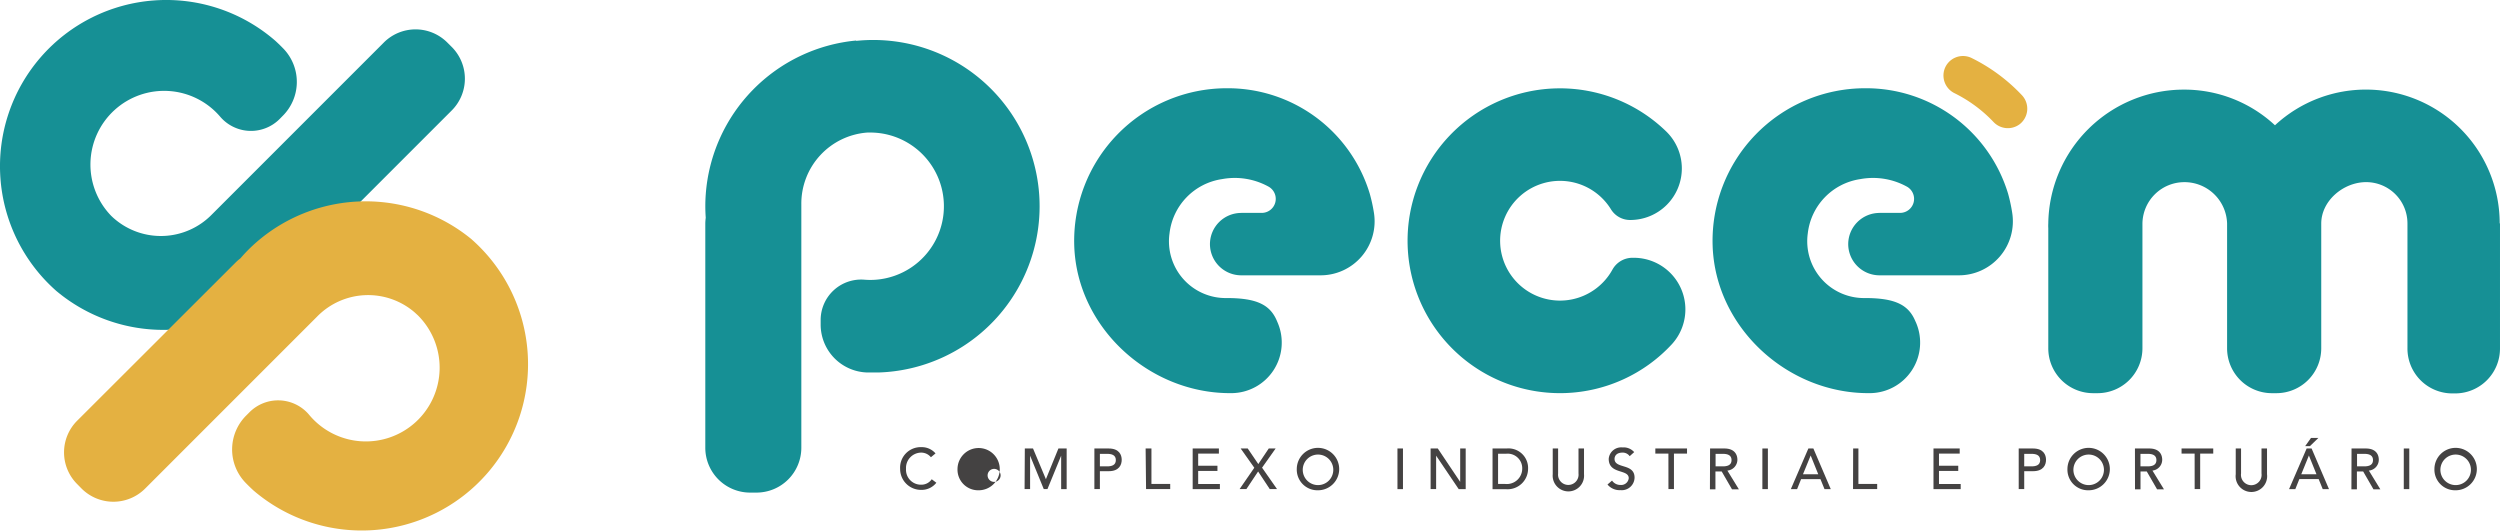 <svg xmlns="http://www.w3.org/2000/svg" width="307.666" height="65.391" viewBox="0 0 307.666 65.391">
  <defs>
    <style>
      .cls-1 {
        fill: #169095;
      }

      .cls-2 {
        fill: #e4b141;
      }

      .cls-3 {
        fill: #444242;
      }
    </style>
  </defs>
  <g id="Logo-pecem_Prancheta_1" data-name="Logo-pecem_Prancheta 1" transform="translate(-7.955 -10.055)">
    <path id="Caminho_1" data-name="Caminho 1" class="cls-1" d="M139.276,16.51a20.511,20.511,0,0,0-18.533,18.948,19.742,19.742,0,0,0,0,2.864,5.62,5.62,0,0,0-.054.724V66.626a5.52,5.52,0,0,0,5.52,5.521h.77a5.521,5.521,0,0,0,5.528-5.521V36.668a8.77,8.77,0,0,1,8.138-8.831h.5a9.07,9.07,0,0,1,.57,18.109,8.961,8.961,0,0,1-1.44,0,4.982,4.982,0,0,0-5.39,5.012v.47a5.9,5.9,0,0,0,5.682,5.936h1.494a20.465,20.465,0,1,0-2.826-40.807Z" transform="translate(-25.935 -1.47)"/>
    <path id="Caminho_2" data-name="Caminho 2" class="cls-1" d="M14.981,45.938a20.488,20.488,0,0,0,26.494-.293A20.109,20.109,0,0,0,43.5,43.621a5.389,5.389,0,0,0,.554-.477L63.549,23.648a5.528,5.528,0,0,0,0-7.815L63,15.287a5.521,5.521,0,0,0-7.807,0L34.014,36.468a8.77,8.77,0,0,1-12,.493c-.131-.108-.246-.223-.37-.339a9.07,9.07,0,1,1,13.412-12.2,4.982,4.982,0,0,0,7.338.254l.331-.339a5.9,5.9,0,0,0,.185-8.215q-.508-.531-1.063-1.039A20.456,20.456,0,1,0,14.978,45.941Z" transform="translate(0)"/>
    <path id="Caminho_3" data-name="Caminho 3" class="cls-1" d="M390.9,40.84a16.461,16.461,0,0,0-27.656-12.073,16.377,16.377,0,0,0-11.18-4.389A16.692,16.692,0,0,0,335.347,40.84h0a4.951,4.951,0,0,0,0,.585V56.208a5.52,5.52,0,0,0,5.528,5.528h.531a5.528,5.528,0,0,0,5.528-5.528V40.848a5.159,5.159,0,0,1,5.159-5.082,5.243,5.243,0,0,1,5.259,5.074V56.208a5.52,5.52,0,0,0,5.528,5.528h.531a5.521,5.521,0,0,0,5.528-5.528V40.863c0-2.8,2.726-5.1,5.528-5.1a5.082,5.082,0,0,1,5.082,5.074v15.4a5.521,5.521,0,0,0,5.521,5.528h.339a5.521,5.521,0,0,0,5.528-5.528V40.84Z" transform="translate(-75.317 -3.294)"/>
    <path id="Caminho_4" data-name="Caminho 4" class="cls-1" d="M200.207,39.5h2.518a1.725,1.725,0,0,0,.87-3.218,8.608,8.608,0,0,0-5.751-.939,7.622,7.622,0,0,0-6.46,6.668,6.983,6.983,0,0,0,7.06,7.969c3.788,0,5.351.893,6.16,2.826l.085.2a6.221,6.221,0,0,1-5.674,8.677h-.185c-10.009,0-18.841-8.108-19.172-18.132A18.787,18.787,0,0,1,198.413,24.16a18.248,18.248,0,0,1,17.609,12.966,20.075,20.075,0,0,1,.516,2.356,6.645,6.645,0,0,1-6.575,7.7h-9.755a3.85,3.85,0,0,1-3.85-3.85h0a3.85,3.85,0,0,1,3.85-3.827Z" transform="translate(-39.499 -3.245)"/>
    <path id="Caminho_5" data-name="Caminho 5" class="cls-1" d="M302.231,39.5h2.518a1.725,1.725,0,0,0,.878-3.218,8.631,8.631,0,0,0-5.759-.939,7.622,7.622,0,0,0-6.46,6.668,6.991,6.991,0,0,0,7.068,7.969c3.78,0,5.343.893,6.16,2.826l.092.2a6.221,6.221,0,0,1-5.682,8.677h-.185c-10.009,0-18.833-8.108-19.164-18.132A18.779,18.779,0,0,1,300.445,24.16a18.263,18.263,0,0,1,17.609,12.966,20.1,20.1,0,0,1,.508,2.356,6.645,6.645,0,0,1-6.575,7.7h-9.755a3.85,3.85,0,0,1-3.85-3.85h0a3.85,3.85,0,0,1,3.85-3.827Z" transform="translate(-62.974 -3.245)"/>
    <path id="Caminho_6" data-name="Caminho 6" class="cls-1" d="M258.155,46.477a7.368,7.368,0,1,1-.177-7.4,2.764,2.764,0,0,0,2.356,1.3h0a6.344,6.344,0,0,0,4.473-10.856,18.756,18.756,0,1,0,.662,26.14,6.352,6.352,0,0,0-4.7-10.633H260.6A2.818,2.818,0,0,0,258.155,46.477Z" transform="translate(-51.759 -3.249)"/>
    <path id="Caminho_7" data-name="Caminho 7" class="cls-2" d="M324.743,27.117a17.031,17.031,0,0,0-4.774-3.526,2.425,2.425,0,0,1-1.247-2.964h0a2.41,2.41,0,0,1,3.357-1.363,21.635,21.635,0,0,1,6.16,4.558,2.418,2.418,0,0,1-.308,3.611h0a2.425,2.425,0,0,1-3.188-.316Z" transform="translate(-71.464 -2.06)"/>
    <path id="Caminho_8" data-name="Caminho 8" class="cls-2" d="M68.383,46.935a20.5,20.5,0,0,0-26.471.293,19.248,19.248,0,0,0-2.017,2.025,5.389,5.389,0,0,0-.554.477L19.815,69.225a5.513,5.513,0,0,0,0,7.815l.539.547a5.528,5.528,0,0,0,7.815,0L49.35,56.405a8.77,8.77,0,0,1,12-.493l.37.339a9.078,9.078,0,1,1-13.412,12.2,4.982,4.982,0,0,0-7.338-.216l-.339.339a5.9,5.9,0,0,0-.177,8.215q.508.531,1.063,1.039a20.469,20.469,0,0,0,26.863-30.89Z" transform="translate(-2.355 -7.403)"/>
    <path id="Caminho_9" data-name="Caminho 9" class="cls-3" d="M155.617,82.769a1.54,1.54,0,0,0-1.2-.57,1.886,1.886,0,0,0-1.863,2,1.832,1.832,0,0,0,1.863,1.948,1.54,1.54,0,0,0,1.3-.67l.57.431a2.31,2.31,0,0,1-1.886.878,2.572,2.572,0,0,1-2.572-2.587,2.525,2.525,0,0,1,2.6-2.672,2.225,2.225,0,0,1,1.755.77Z" transform="translate(-33.098 -16.443)"/>
    <path id="Caminho_10" data-name="Caminho 10" class="cls-3" d="M161,84.232a2.6,2.6,0,1,1,2.6,2.633,2.541,2.541,0,0,1-2.6-2.633Zm4.489,0a.8.8,0,1,0,.031,0Z" transform="translate(-35.208 -16.473)"/>
    <path id="Caminho_11" data-name="Caminho 11" class="cls-3" d="M171.751,81.74h1.009l1.586,3.78h0l1.54-3.78H176.9v5h-.678V82.625h0l-1.686,4.111h-.454L172.4,82.625h0v4.111h-.678Z" transform="translate(-37.675 -16.491)"/>
    <path id="Caminho_12" data-name="Caminho 12" class="cls-3" d="M182.88,81.74h1.763c1.278,0,1.6.77,1.6,1.394s-.323,1.4-1.6,1.4h-1.086v2.2h-.678Zm.678,2.2h.893c.539,0,1.07-.131,1.07-.77s-.531-.77-1.07-.77h-.893Z" transform="translate(-40.243 -16.491)"/>
    <path id="Caminho_13" data-name="Caminho 13" class="cls-3" d="M191.07,81.74h.716v4.366h2.31v.631h-2.972Z" transform="translate(-42.127 -16.491)"/>
    <path id="Caminho_14" data-name="Caminho 14" class="cls-3" d="M198.59,81.74h3.226v.631h-2.549v1.494h2.371V84.5h-2.371v1.609h2.672v.631H198.59Z" transform="translate(-43.857 -16.491)"/>
    <path id="Caminho_15" data-name="Caminho 15" class="cls-3" d="M207.9,84.111l-1.678-2.371h.87l1.3,1.917,1.286-1.917h.847L208.854,84.1l1.84,2.633H209.8l-1.432-2.164-1.44,2.164h-.839Z" transform="translate(-45.582 -16.491)"/>
    <path id="Caminho_16" data-name="Caminho 16" class="cls-3" d="M215.229,84.227a2.61,2.61,0,1,1,2.6,2.633,2.541,2.541,0,0,1-2.6-2.633Zm4.489,0a1.879,1.879,0,1,0-.51,1.407,1.886,1.886,0,0,0,.51-1.407Z" transform="translate(-47.684 -16.468)"/>
    <path id="Caminho_17" data-name="Caminho 17" class="cls-3" d="M231.32,81.74H232v5h-.678Z" transform="translate(-51.386 -16.491)"/>
    <path id="Caminho_18" data-name="Caminho 18" class="cls-3" d="M236.62,81.74h.885l2.756,4.112h0V81.74h.678v5h-.862L237.3,82.625h0v4.111h-.678Z" transform="translate(-52.606 -16.491)"/>
    <path id="Caminho_19" data-name="Caminho 19" class="cls-3" d="M246.52,81.737h1.748a2.41,2.41,0,0,1,2.625,2.51,2.525,2.525,0,0,1-2.741,2.5H246.52ZM247.2,86.1h.855a1.894,1.894,0,0,0,2.117-1.856,1.794,1.794,0,0,0-1.956-1.863H247.2Z" transform="translate(-54.883 -16.489)"/>
    <path id="Caminho_20" data-name="Caminho 20" class="cls-3" d="M256.8,81.74v3.08a1.263,1.263,0,1,0,2.51,0V81.74h.678v3.172a1.933,1.933,0,1,1-3.85,0V81.74Z" transform="translate(-57.094 -16.491)"/>
    <path id="Caminho_21" data-name="Caminho 21" class="cls-3" d="M265.452,85.648a1.24,1.24,0,0,0,1.055.539.932.932,0,0,0,1-.832c0-1.155-2.464-.439-2.464-2.387a1.54,1.54,0,0,1,1.694-1.4,1.732,1.732,0,0,1,1.44.577l-.554.5a1.047,1.047,0,0,0-.885-.439c-.77,0-.978.454-.978.77,0,1.263,2.464.508,2.464,2.31a1.578,1.578,0,0,1-1.732,1.54,1.933,1.933,0,0,1-1.6-.693Z" transform="translate(-59.109 -16.45)"/>
    <path id="Caminho_22" data-name="Caminho 22" class="cls-3" d="M274.149,82.371H272.54V81.74h3.9v.631h-1.609v4.366h-.678Z" transform="translate(-60.869 -16.491)"/>
    <path id="Caminho_23" data-name="Caminho 23" class="cls-3" d="M281.285,81.74h1.763c1.27,0,1.6.77,1.6,1.394a1.347,1.347,0,0,1-1.232,1.324l1.417,2.31h-.847l-1.27-2.2h-.77v2.2h-.678Zm.678,2.2h.893c.531,0,1.07-.131,1.07-.77s-.539-.77-1.07-.77h-.893Z" transform="translate(-62.878 -16.491)"/>
    <path id="Caminho_24" data-name="Caminho 24" class="cls-3" d="M289.65,81.74h.678v5h-.678Z" transform="translate(-64.806 -16.491)"/>
    <path id="Caminho_25" data-name="Caminho 25" class="cls-3" d="M296.356,81.74h.616l2.14,5h-.77l-.5-1.232h-2.379l-.493,1.232h-.77Zm1.216,3.172-.932-2.31h0l-.947,2.31Z" transform="translate(-65.852 -16.491)"/>
    <path id="Caminho_26" data-name="Caminho 26" class="cls-3" d="M304.155,81.74h.647v4.366h2.31v.631H304.14Z" transform="translate(-68.139 -16.491)"/>
    <path id="Caminho_27" data-name="Caminho 27" class="cls-3" d="M317,81.74h3.226v.631h-2.549v1.494h2.371V84.5h-2.371v1.609h2.672v.631H317Z" transform="translate(-71.098 -16.491)"/>
    <path id="Caminho_28" data-name="Caminho 28" class="cls-3" d="M330.62,81.74h1.763c1.278,0,1.6.77,1.6,1.394s-.323,1.4-1.6,1.4H331.3v2.2h-.678Zm.678,2.2h.893c.539,0,1.07-.131,1.07-.77s-.531-.77-1.07-.77H331.3Z" transform="translate(-74.231 -16.491)"/>
    <path id="Caminho_29" data-name="Caminho 29" class="cls-3" d="M338.41,84.227a2.61,2.61,0,1,1,2.6,2.633,2.541,2.541,0,0,1-2.6-2.633Zm4.489,0a1.879,1.879,0,1,0-.51,1.407A1.886,1.886,0,0,0,342.9,84.227Z" transform="translate(-76.023 -16.468)"/>
    <path id="Caminho_30" data-name="Caminho 30" class="cls-3" d="M349.2,81.74h1.755c1.278,0,1.6.77,1.6,1.394a1.34,1.34,0,0,1-1.2,1.324l1.417,2.31h-.847l-1.27-2.2h-.77v2.2h-.678Zm.678,2.2h.885c.539,0,1.078-.131,1.078-.77s-.539-.77-1.078-.77h-.885Z" transform="translate(-78.505 -16.491)"/>
    <path id="Caminho_31" data-name="Caminho 31" class="cls-3" d="M358.259,82.371H356.65V81.74h3.9v.631h-1.609v4.366h-.678Z" transform="translate(-80.219 -16.491)"/>
    <path id="Caminho_32" data-name="Caminho 32" class="cls-3" d="M365.96,81.74v3.08a1.27,1.27,0,1,0,2.518,0V81.74h.678v3.172a1.94,1.94,0,1,1-3.85,0V81.74Z" transform="translate(-82.207 -16.491)"/>
    <path id="Caminho_33" data-name="Caminho 33" class="cls-3" d="M376,81.351h.608l2.14,5h-.77l-.5-1.232H375.1l-.493,1.232h-.77Zm1.209,3.172-.932-2.31h0l-.939,2.31Zm-.67-4.473h.909L376.4,81.066h-.585Z" transform="translate(-84.174 -16.103)"/>
    <path id="Caminho_34" data-name="Caminho 34" class="cls-3" d="M383.815,81.74h1.755c1.278,0,1.6.77,1.6,1.394a1.34,1.34,0,0,1-1.224,1.324l1.417,2.31h-.847l-1.27-2.2h-.77v2.2H383.8Zm.678,2.2h.885c.539,0,1.078-.131,1.078-.77s-.539-.77-1.078-.77h-.885Z" transform="translate(-86.465 -16.491)"/>
    <path id="Caminho_35" data-name="Caminho 35" class="cls-3" d="M392.17,81.74h.678v5h-.678Z" transform="translate(-88.391 -16.491)"/>
    <path id="Caminho_36" data-name="Caminho 36" class="cls-3" d="M397.069,84.227a2.61,2.61,0,1,1,2.6,2.633,2.541,2.541,0,0,1-2.6-2.633Zm4.489,0a1.879,1.879,0,1,0-.51,1.407A1.886,1.886,0,0,0,401.558,84.227Z" transform="translate(-89.518 -16.468)"/>
  </g>
</svg>
